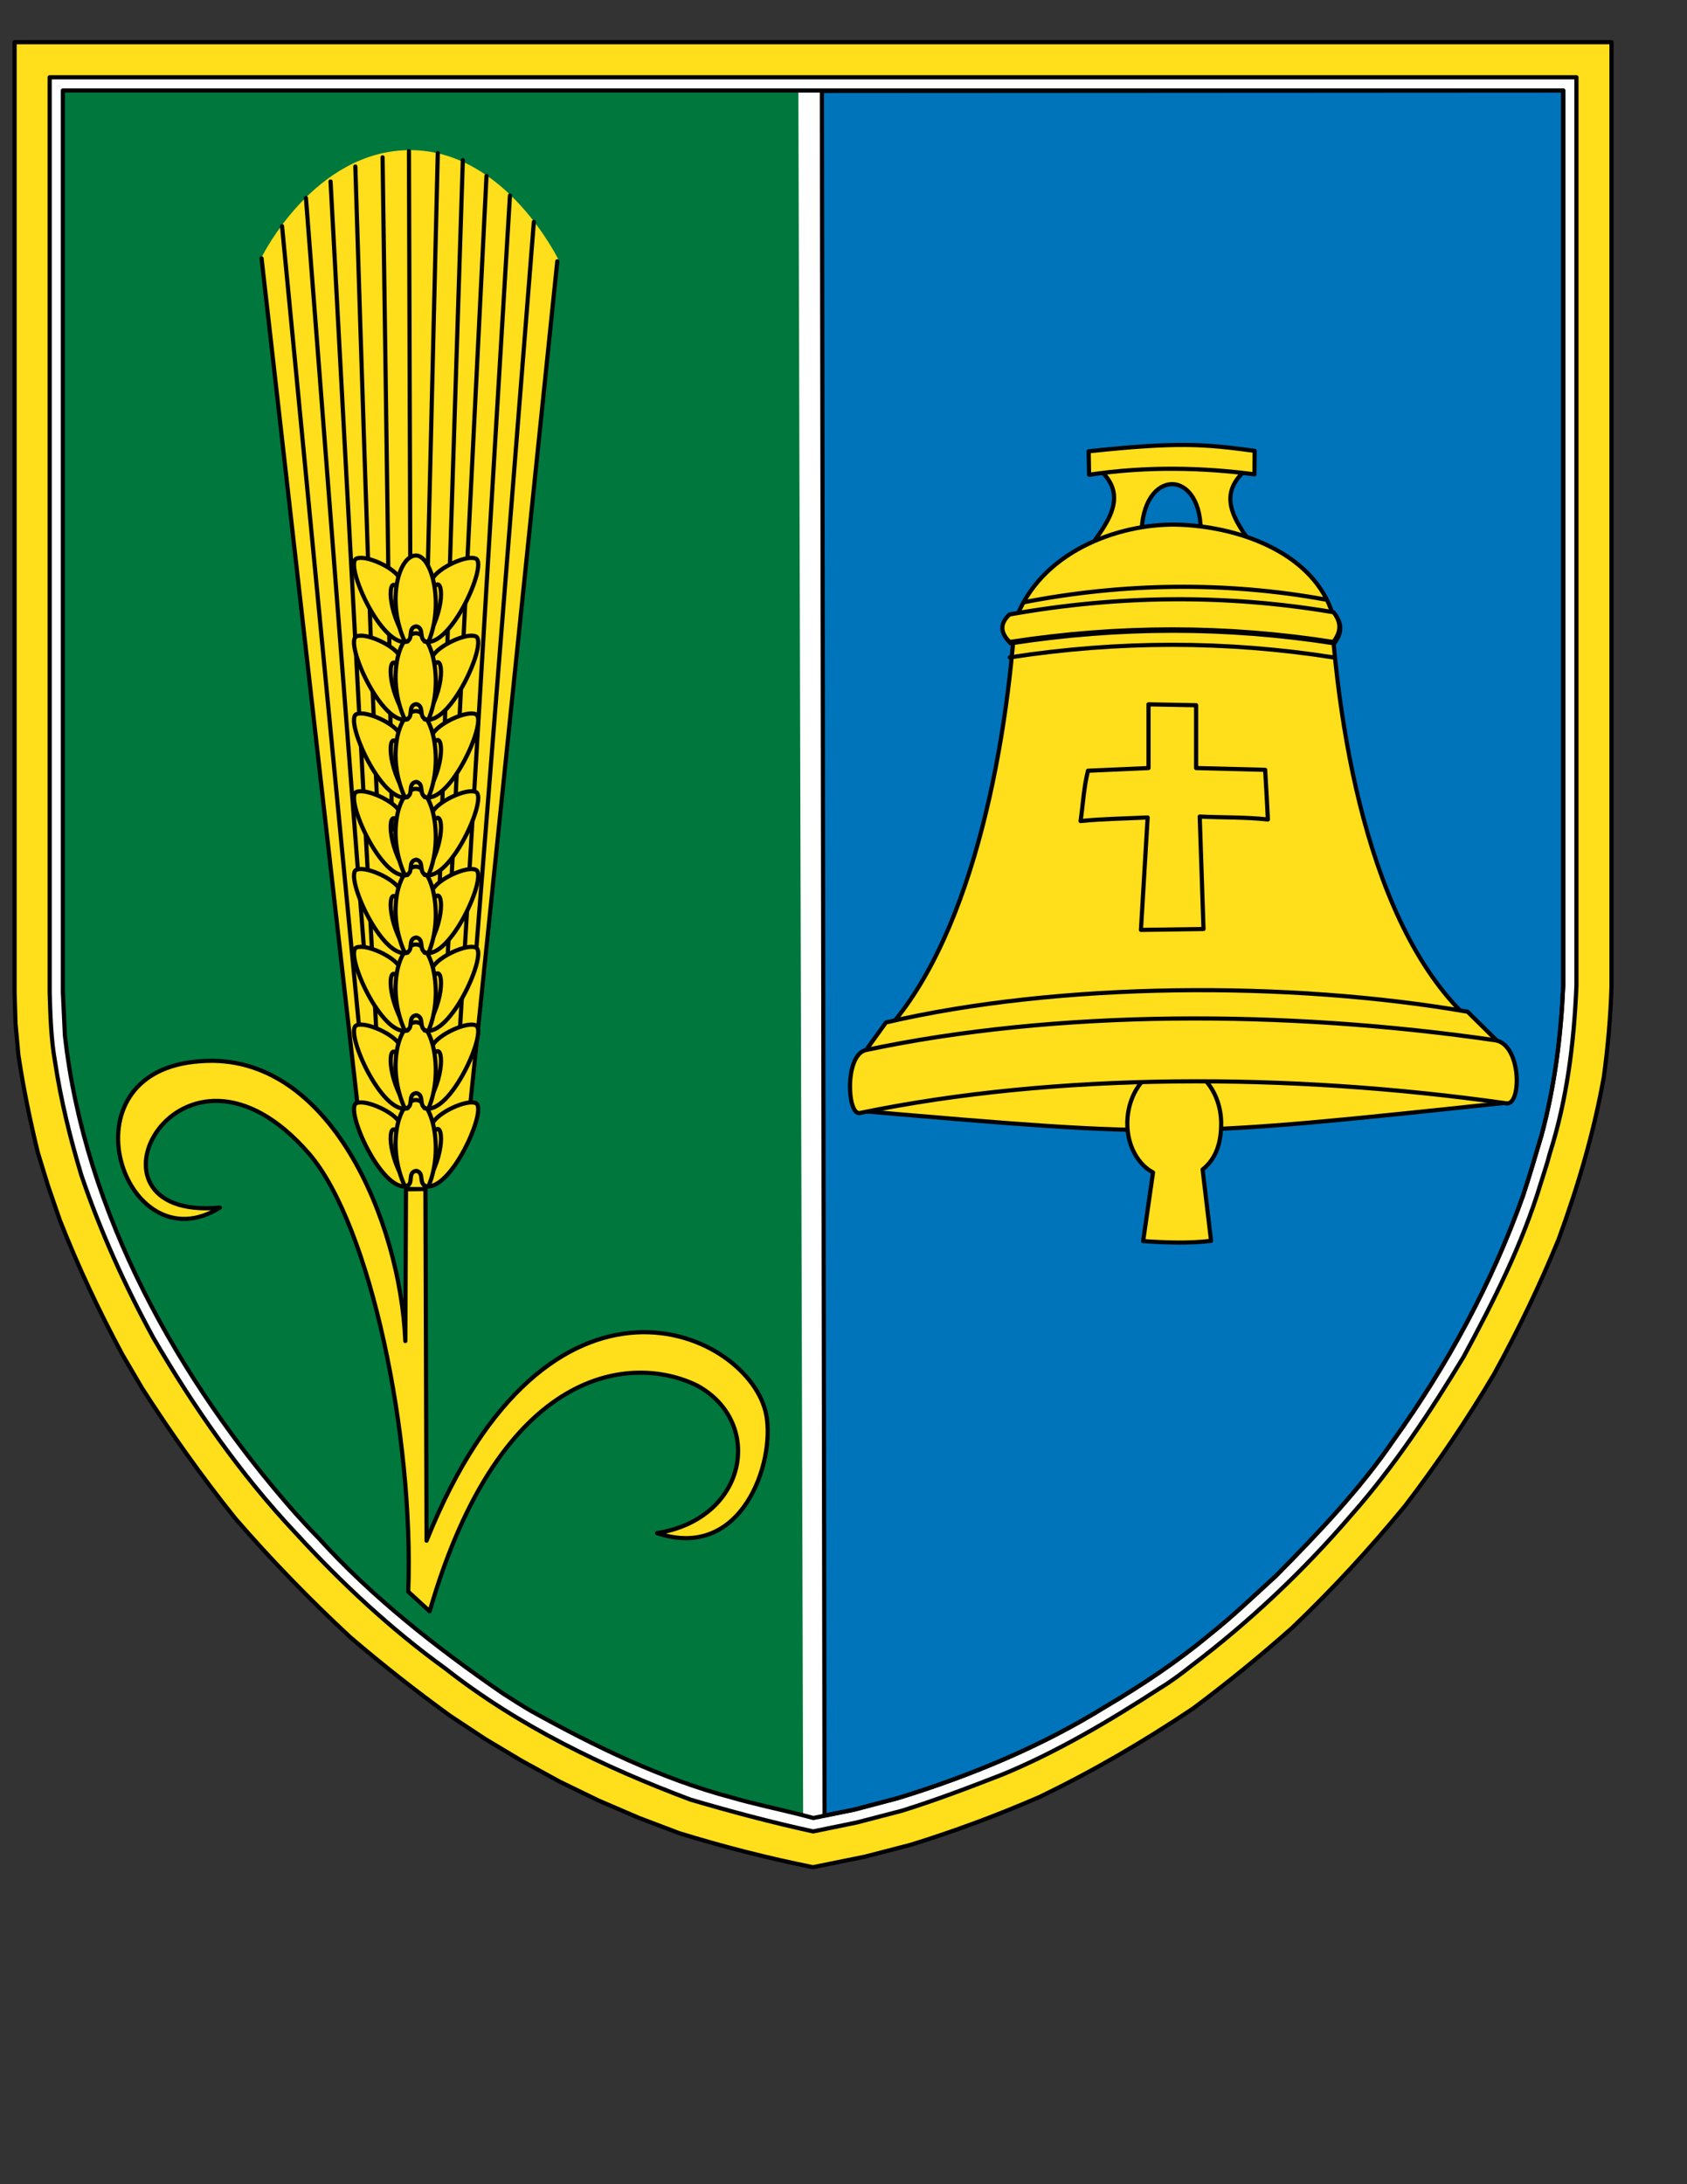 <?xml version="1.0" encoding="UTF-8" standalone="no"?>
<svg
   xmlns:dc="http://purl.org/dc/elements/1.1/"
   xmlns:cc="http://creativecommons.org/ns#"
   xmlns:rdf="http://www.w3.org/1999/02/22-rdf-syntax-ns#"
   xmlns:svg="http://www.w3.org/2000/svg"
   xmlns="http://www.w3.org/2000/svg"
   viewBox="0 0 816 1056"
   height="1056"
   width="816"
   xml:space="preserve"
   id="svg2"
   version="1.1"><rect x="0" y="0" width="816" height="1056" fill="#333333" stroke="none"/><defs
     id="defs6"><clipPath
       id="clipPath18"
       clipPathUnits="userSpaceOnUse"><path
         id="path16"
         d="M 0,644.032 H 595.275 V 841.89 L 0,841.89 Z" /></clipPath><clipPath
       id="clipPath30"
       clipPathUnits="userSpaceOnUse"><path
         id="path28"
         d="M 0,644.032 H 595.275 V 841.89 L 0,841.89 Z" /></clipPath><clipPath
       id="clipPath42"
       clipPathUnits="userSpaceOnUse"><path
         id="path40"
         d="M 0,644.032 H 595.275 V 841.89 L 0,841.89 Z" /></clipPath><clipPath
       id="clipPath54"
       clipPathUnits="userSpaceOnUse"><path
         id="path52"
         d="M 0,644.032 H 595.275 V 841.89 L 0,841.89 Z" /></clipPath><clipPath
       id="clipPath66"
       clipPathUnits="userSpaceOnUse"><path
         id="path64"
         d="M 0,644.032 H 595.275 V 841.89 L 0,841.89 Z" /></clipPath><clipPath
       id="clipPath78"
       clipPathUnits="userSpaceOnUse"><path
         id="path76"
         d="M 0,644.032 H 595.275 V 841.89 L 0,841.89 Z" /></clipPath><clipPath
       id="clipPath90"
       clipPathUnits="userSpaceOnUse"><path
         id="path88"
         d="M 0,644.032 H 595.275 V 841.89 L 0,841.89 Z" /></clipPath><clipPath
       id="clipPath102"
       clipPathUnits="userSpaceOnUse"><path
         id="path100"
         d="M 0,644.032 H 595.275 V 841.89 L 0,841.89 Z" /></clipPath><clipPath
       id="clipPath114"
       clipPathUnits="userSpaceOnUse"><path
         id="path112"
         d="M 0,644.032 H 595.275 V 841.89 L 0,841.89 Z" /></clipPath><clipPath
       id="clipPath126"
       clipPathUnits="userSpaceOnUse"><path
         id="path124"
         d="M 0,644.032 H 595.275 V 841.89 L 0,841.89 Z" /></clipPath><clipPath
       id="clipPath138"
       clipPathUnits="userSpaceOnUse"><path
         id="path136"
         d="M 0,644.032 H 595.275 V 841.89 L 0,841.89 Z" /></clipPath><clipPath
       id="clipPath150"
       clipPathUnits="userSpaceOnUse"><path
         id="path148"
         d="M 0,644.032 H 595.275 V 841.89 L 0,841.89 Z" /></clipPath><clipPath
       id="clipPath162"
       clipPathUnits="userSpaceOnUse"><path
         id="path160"
         d="M 0,644.032 H 595.275 V 841.89 L 0,841.89 Z" /></clipPath><clipPath
       id="clipPath174"
       clipPathUnits="userSpaceOnUse"><path
         id="path172"
         d="M 0,644.032 H 595.275 V 841.89 L 0,841.89 Z" /></clipPath><clipPath
       id="clipPath186"
       clipPathUnits="userSpaceOnUse"><path
         id="path184"
         d="M 0,644.032 H 595.275 V 841.89 L 0,841.89 Z" /></clipPath><clipPath
       id="clipPath198"
       clipPathUnits="userSpaceOnUse"><path
         id="path196"
         d="M 0,644.032 H 595.275 V 841.89 L 0,841.89 Z" /></clipPath><clipPath
       id="clipPath210"
       clipPathUnits="userSpaceOnUse"><path
         id="path208"
         d="M 0,644.032 H 595.275 V 841.89 L 0,841.89 Z" /></clipPath><clipPath
       id="clipPath222"
       clipPathUnits="userSpaceOnUse"><path
         id="path220"
         d="M 0,644.032 H 595.275 V 841.89 L 0,841.89 Z" /></clipPath><clipPath
       id="clipPath234"
       clipPathUnits="userSpaceOnUse"><path
         id="path232"
         d="M 0,644.032 H 595.275 V 841.89 L 0,841.89 Z" /></clipPath><clipPath
       id="clipPath246"
       clipPathUnits="userSpaceOnUse"><path
         id="path244"
         d="M 0,644.032 H 595.275 V 841.89 L 0,841.89 Z" /></clipPath><clipPath
       id="clipPath258"
       clipPathUnits="userSpaceOnUse"><path
         id="path256"
         d="M 0,644.032 H 595.275 V 841.89 L 0,841.89 Z" /></clipPath><clipPath
       id="clipPath270"
       clipPathUnits="userSpaceOnUse"><path
         id="path268"
         d="M 0,644.032 H 595.275 V 841.89 L 0,841.89 Z" /></clipPath><clipPath
       id="clipPath282"
       clipPathUnits="userSpaceOnUse"><path
         id="path280"
         d="M 0,644.032 H 595.275 V 841.89 L 0,841.89 Z" /></clipPath><clipPath
       id="clipPath294"
       clipPathUnits="userSpaceOnUse"><path
         id="path292"
         d="M 0,644.032 H 595.275 V 841.89 L 0,841.89 Z" /></clipPath><clipPath
       id="clipPath306"
       clipPathUnits="userSpaceOnUse"><path
         id="path304"
         d="M 0,644.032 H 595.275 V 841.89 L 0,841.89 Z" /></clipPath><clipPath
       id="clipPath318"
       clipPathUnits="userSpaceOnUse"><path
         id="path316"
         d="M 0,644.032 H 595.275 V 841.89 L 0,841.89 Z" /></clipPath><clipPath
       id="clipPath330"
       clipPathUnits="userSpaceOnUse"><path
         id="path328"
         d="M 0,644.032 H 595.275 V 841.89 L 0,841.89 Z" /></clipPath><clipPath
       id="clipPath342"
       clipPathUnits="userSpaceOnUse"><path
         id="path340"
         d="M 0,644.032 H 595.275 V 841.89 L 0,841.89 Z" /></clipPath><clipPath
       id="clipPath354"
       clipPathUnits="userSpaceOnUse"><path
         id="path352"
         d="M 0,644.032 H 595.275 V 841.89 L 0,841.89 Z" /></clipPath><clipPath
       id="clipPath366"
       clipPathUnits="userSpaceOnUse"><path
         id="path364"
         d="M 0,644.032 H 595.275 V 841.89 L 0,841.89 Z" /></clipPath><clipPath
       id="clipPath378"
       clipPathUnits="userSpaceOnUse"><path
         id="path376"
         d="M 0,644.032 H 595.275 V 841.89 L 0,841.89 Z" /></clipPath><clipPath
       id="clipPath390"
       clipPathUnits="userSpaceOnUse"><path
         id="path388"
         d="M 0,644.032 H 595.275 V 841.89 L 0,841.89 Z" /></clipPath><clipPath
       id="clipPath402"
       clipPathUnits="userSpaceOnUse"><path
         id="path400"
         d="M 0,644.032 H 595.275 V 841.89 L 0,841.89 Z" /></clipPath><clipPath
       id="clipPath414"
       clipPathUnits="userSpaceOnUse"><path
         id="path412"
         d="M 0,644.032 H 595.275 V 841.89 L 0,841.89 Z" /></clipPath><clipPath
       id="clipPath426"
       clipPathUnits="userSpaceOnUse"><path
         id="path424"
         d="M 0,644.032 H 595.275 V 841.89 L 0,841.89 Z" /></clipPath><clipPath
       id="clipPath438"
       clipPathUnits="userSpaceOnUse"><path
         id="path436"
         d="M 0,644.032 H 595.275 V 841.89 L 0,841.89 Z" /></clipPath><clipPath
       id="clipPath450"
       clipPathUnits="userSpaceOnUse"><path
         id="path448"
         d="M 0,644.032 H 595.275 V 841.89 L 0,841.89 Z" /></clipPath><clipPath
       id="clipPath462"
       clipPathUnits="userSpaceOnUse"><path
         id="path460"
         d="M 0,644.032 H 595.275 V 841.89 L 0,841.89 Z" /></clipPath><clipPath
       id="clipPath474"
       clipPathUnits="userSpaceOnUse"><path
         id="path472"
         d="M 0,644.032 H 595.275 V 841.89 L 0,841.89 Z" /></clipPath><clipPath
       id="clipPath486"
       clipPathUnits="userSpaceOnUse"><path
         id="path484"
         d="M 0,644.032 H 595.275 V 841.89 L 0,841.89 Z" /></clipPath><clipPath
       id="clipPath498"
       clipPathUnits="userSpaceOnUse"><path
         id="path496"
         d="M 0,644.032 H 595.275 V 841.89 L 0,841.89 Z" /></clipPath><clipPath
       id="clipPath510"
       clipPathUnits="userSpaceOnUse"><path
         id="path508"
         d="M 0,644.032 H 595.275 V 841.89 L 0,841.89 Z" /></clipPath><clipPath
       id="clipPath522"
       clipPathUnits="userSpaceOnUse"><path
         id="path520"
         d="M 0,644.032 H 595.275 V 841.89 L 0,841.89 Z" /></clipPath><clipPath
       id="clipPath534"
       clipPathUnits="userSpaceOnUse"><path
         id="path532"
         d="M 0,644.032 H 595.275 V 841.89 L 0,841.89 Z" /></clipPath><clipPath
       id="clipPath546"
       clipPathUnits="userSpaceOnUse"><path
         id="path544"
         d="M 0,644.032 H 595.275 V 841.89 L 0,841.89 Z" /></clipPath><clipPath
       id="clipPath558"
       clipPathUnits="userSpaceOnUse"><path
         id="path556"
         d="M 0,644.032 H 595.275 V 841.89 L 0,841.89 Z" /></clipPath><clipPath
       id="clipPath570"
       clipPathUnits="userSpaceOnUse"><path
         id="path568"
         d="M 0,644.032 H 595.275 V 841.89 L 0,841.89 Z" /></clipPath><clipPath
       id="clipPath582"
       clipPathUnits="userSpaceOnUse"><path
         id="path580"
         d="M 0,644.032 H 595.275 V 841.89 L 0,841.89 Z" /></clipPath><clipPath
       id="clipPath594"
       clipPathUnits="userSpaceOnUse"><path
         id="path592"
         d="M 0,644.032 H 595.275 V 841.89 L 0,841.89 Z" /></clipPath><clipPath
       id="clipPath606"
       clipPathUnits="userSpaceOnUse"><path
         id="path604"
         d="M 0,644.032 H 595.275 V 841.89 L 0,841.89 Z" /></clipPath><clipPath
       id="clipPath618"
       clipPathUnits="userSpaceOnUse"><path
         id="path616"
         d="M 0,644.032 H 595.275 V 841.89 L 0,841.89 Z" /></clipPath><clipPath
       id="clipPath630"
       clipPathUnits="userSpaceOnUse"><path
         id="path628"
         d="M 0,644.032 H 595.275 V 841.89 L 0,841.89 Z" /></clipPath><clipPath
       id="clipPath642"
       clipPathUnits="userSpaceOnUse"><path
         id="path640"
         d="M 0,644.032 H 595.275 V 841.89 L 0,841.89 Z" /></clipPath><clipPath
       id="clipPath654"
       clipPathUnits="userSpaceOnUse"><path
         id="path652"
         d="M 0,644.032 H 595.275 V 841.89 L 0,841.89 Z" /></clipPath><clipPath
       id="clipPath666"
       clipPathUnits="userSpaceOnUse"><path
         id="path664"
         d="M 0,644.032 H 595.275 V 841.89 L 0,841.89 Z" /></clipPath><clipPath
       id="clipPath678"
       clipPathUnits="userSpaceOnUse"><path
         id="path676"
         d="M 0,644.032 H 595.275 V 841.89 L 0,841.89 Z" /></clipPath><clipPath
       id="clipPath690"
       clipPathUnits="userSpaceOnUse"><path
         id="path688"
         d="M 0,644.032 H 595.275 V 841.89 L 0,841.89 Z" /></clipPath><clipPath
       id="clipPath702"
       clipPathUnits="userSpaceOnUse"><path
         id="path700"
         d="M 0,644.032 H 595.275 V 841.89 L 0,841.89 Z" /></clipPath><clipPath
       id="clipPath714"
       clipPathUnits="userSpaceOnUse"><path
         id="path712"
         d="M 0,644.032 H 595.275 V 841.89 L 0,841.89 Z" /></clipPath><clipPath
       id="clipPath726"
       clipPathUnits="userSpaceOnUse"><path
         id="path724"
         d="M 0,644.032 H 595.275 V 841.89 L 0,841.89 Z" /></clipPath><clipPath
       id="clipPath738"
       clipPathUnits="userSpaceOnUse"><path
         id="path736"
         d="M 0,644.032 H 595.275 V 841.89 L 0,841.89 Z" /></clipPath><clipPath
       id="clipPath750"
       clipPathUnits="userSpaceOnUse"><path
         id="path748"
         d="M 0,644.032 H 595.275 V 841.89 L 0,841.89 Z" /></clipPath><clipPath
       id="clipPath762"
       clipPathUnits="userSpaceOnUse"><path
         id="path760"
         d="M 0,644.032 H 595.275 V 841.89 L 0,841.89 Z" /></clipPath><clipPath
       id="clipPath774"
       clipPathUnits="userSpaceOnUse"><path
         id="path772"
         d="M 0,644.032 H 595.275 V 841.89 L 0,841.89 Z" /></clipPath><clipPath
       id="clipPath786"
       clipPathUnits="userSpaceOnUse"><path
         id="path784"
         d="M 0,644.032 H 595.275 V 841.89 L 0,841.89 Z" /></clipPath><clipPath
       id="clipPath798"
       clipPathUnits="userSpaceOnUse"><path
         id="path796"
         d="M 0,644.032 H 595.275 V 841.89 L 0,841.89 Z" /></clipPath><clipPath
       id="clipPath810"
       clipPathUnits="userSpaceOnUse"><path
         id="path808"
         d="M 0,644.032 H 595.275 V 841.89 L 0,841.89 Z" /></clipPath><clipPath
       id="clipPath822"
       clipPathUnits="userSpaceOnUse"><path
         id="path820"
         d="M 0,644.032 H 595.275 V 841.89 L 0,841.89 Z" /></clipPath><clipPath
       id="clipPath834"
       clipPathUnits="userSpaceOnUse"><path
         id="path832"
         d="M 0,644.032 H 595.275 V 841.89 L 0,841.89 Z" /></clipPath><clipPath
       id="clipPath846"
       clipPathUnits="userSpaceOnUse"><path
         id="path844"
         d="M 0,644.032 H 595.275 V 841.89 L 0,841.89 Z" /></clipPath><clipPath
       id="clipPath858"
       clipPathUnits="userSpaceOnUse"><path
         id="path856"
         d="M 0,644.032 H 595.275 V 841.89 L 0,841.89 Z" /></clipPath><clipPath
       id="clipPath870"
       clipPathUnits="userSpaceOnUse"><path
         id="path868"
         d="M 0,644.032 H 595.275 V 841.89 L 0,841.89 Z" /></clipPath><clipPath
       id="clipPath882"
       clipPathUnits="userSpaceOnUse"><path
         id="path880"
         d="M 0,644.032 H 595.275 V 841.89 L 0,841.89 Z" /></clipPath><clipPath
       id="clipPath894"
       clipPathUnits="userSpaceOnUse"><path
         id="path892"
         d="M 0,644.032 H 595.275 V 841.89 L 0,841.89 Z" /></clipPath><clipPath
       id="clipPath906"
       clipPathUnits="userSpaceOnUse"><path
         id="path904"
         d="M 0,644.032 H 595.275 V 841.89 L 0,841.89 Z" /></clipPath><clipPath
       id="clipPath918"
       clipPathUnits="userSpaceOnUse"><path
         id="path916"
         d="M 0,644.032 H 595.275 V 841.89 L 0,841.89 Z" /></clipPath></defs><g
     transform="matrix(1.333,0,0,-1.333,0,1056)"
     id="g10"><g
       transform="matrix(6.994,0,0,6.994,-3279.367,-4631.401)"
       id="g12"><g
         clip-path="url(#clipPath18)"
         id="g14"><g
           transform="translate(549.841,715.463)"
           id="g20"><path
             id="path22"
             style="fill:#ffffff;fill-opacity:1;fill-rule:nonzero;stroke:none"
             d="M 0,0 C 0.918,2.882 1.283,5.823 1.412,8.858 V 56.66 H -78.962 V 8.505 c 0.035,-1.176 0.07,-2.471 0.283,-3.647 0.305,-2.023 0.799,-4.034 1.388,-5.975 0.988,-2.918 2.293,-5.812 3.775,-8.529 2.105,-3.622 4.611,-7.221 7.493,-10.279 2.399,-2.624 5.023,-5.071 7.904,-7.153 3.847,-3.022 8.352,-5.187 12.903,-6.892 2.13,-0.625 4.283,-1.199 6.447,-1.67 l 2.295,0.471 2.35,0.61 c 1.79,0.553 3.577,1.236 5.329,1.918 2.882,1.189 5.669,2.845 8.269,4.529 0.566,0.34 1.118,0.752 1.624,1.153 3.105,2.351 5.951,5.034 8.481,7.986 2.223,2.518 4.152,5.422 5.892,8.304 1.576,2.918 3.094,5.929 4.059,9.117 C -0.318,-1.047 -0.13,-0.518 0,0" /></g></g></g><g
       transform="matrix(6.994,0,0,6.994,-3279.367,-4631.401)"
       id="g24"><g
         clip-path="url(#clipPath30)"
         id="g26"><g
           transform="translate(510.551,681.363)"
           id="g32"><path
             id="path34"
             style="fill:#00773c;fill-opacity:1;fill-rule:nonzero;stroke:none"
             d="m 0,0 -0.246,89.374 -38.161,0.035 V 42.657 c 0.035,-0.731 0.07,-1.507 0.104,-2.238 1.021,-9.216 5.901,-17.909 11.941,-24.772 0.358,-0.395 0.799,-0.881 1.194,-1.277 2.794,-3.093 6.144,-5.714 9.576,-8.078 0.474,-0.301 1.007,-0.649 1.494,-0.927 3.281,-1.82 6.782,-3.526 10.422,-4.487 z" /></g></g></g><g
       transform="matrix(6.994,0,0,6.994,-3279.367,-4631.401)"
       id="g36"><g
         clip-path="url(#clipPath42)"
         id="g38"><g
           transform="translate(489.929,713.945)"
           id="g44"><path
             id="path46"
             style="fill:#ffde1b;fill-opacity:1;fill-rule:nonzero;stroke:none"
             d="m 0,0 c 0,0 -0.719,-0.127 -1.518,1.246 -0.799,1.375 -1.294,2.941 -1.023,3.052 l -4.903,43.935 c 0,0 2.718,5.501 7.68,5.501 4.964,0 7.714,-5.722 7.714,-5.722 L 3.462,4.321 c 0,0 0.518,0.029 0.385,-0.486 C 3.713,3.321 2.824,1.129 2.122,0.5 1.421,-0.127 1.341,-0.068 1.207,-0.087 1.073,-0.107 0,0 0,0" /></g></g></g><g
       transform="matrix(6.994,0,0,6.994,-3279.367,-4631.401)"
       id="g48"><g
         clip-path="url(#clipPath54)"
         id="g50"><g
           transform="translate(511.662,681.313)"
           id="g56"><path
             id="path58"
             style="fill:#0074bb;fill-opacity:1;fill-rule:nonzero;stroke:#000003;stroke-width:0.216;stroke-linecap:round;stroke-linejoin:round;stroke-miterlimit:4;stroke-dasharray:none;stroke-opacity:1"
             d="m 0,0 -0.138,89.436 38.462,0.022 V 43.042 C 38.209,40.423 37.884,37.826 37.201,35.287 36.887,34.233 36.575,33.155 36.227,32.112 34.614,27.591 32.308,23.336 29.502,19.44 27.775,16.914 25.574,14.607 23.428,12.438 22.292,11.407 21.18,10.329 19.975,9.378 18.292,7.976 16.461,6.759 14.572,5.646 11.244,3.583 7.547,2.052 3.803,0.904 L 1.518,0.302 Z" /></g></g></g><g
       transform="matrix(6.994,0,0,6.994,-3279.367,-4631.401)"
       id="g60"><g
         clip-path="url(#clipPath66)"
         id="g62"><g
           transform="translate(480.29,712.84)"
           id="g68"><path
             id="path70"
             style="fill:#ffde1b;fill-opacity:1;fill-rule:nonzero;stroke:none"
             d="m 0,0 c -7.976,-0.73 -2.098,10.584 4.649,2.771 3.165,-3.71 5.424,-14.642 5.124,-22.687 l 1.112,-1.019 c 3.698,12.809 10.538,13.354 13.876,11.707 3.479,-1.889 2.62,-6.908 -2.074,-7.651 4.404,-1.483 6.143,3.688 5.657,6.155 -0.835,4.28 -11.292,9.24 -17.62,-6.549 L 10.666,0.962 9.657,0.951 9.622,-6.921 C 9.367,-0.753 5.716,8.092 -0.974,7.593 -8.415,7.129 -4.962,-3.107 0,0" /></g></g></g><g
       transform="matrix(6.994,0,0,6.994,-3279.367,-4631.401)"
       id="g72"><g
         clip-path="url(#clipPath78)"
         id="g74"><g
           transform="translate(480.29,712.84)"
           id="g80"><path
             id="path82"
             style="fill:none;stroke:#000003;stroke-width:0.216;stroke-linecap:round;stroke-linejoin:round;stroke-miterlimit:4;stroke-dasharray:none;stroke-opacity:1"
             d="m 0,0 c -7.976,-0.73 -2.098,10.584 4.649,2.771 3.165,-3.71 5.424,-14.642 5.124,-22.687 l 1.112,-1.019 c 3.698,12.809 10.538,13.354 13.876,11.707 3.479,-1.889 2.62,-6.908 -2.074,-7.651 4.404,-1.483 6.143,3.688 5.657,6.155 -0.835,4.28 -11.292,9.24 -17.62,-6.549 L 10.666,0.962 9.657,0.951 9.622,-6.921 C 9.367,-0.753 5.716,8.092 -0.974,7.593 -8.415,7.129 -4.962,-3.107 0,0 Z" /></g></g></g><g
       transform="matrix(6.994,0,0,6.994,-3279.367,-4631.401)"
       id="g84"><g
         clip-path="url(#clipPath90)"
         id="g86"><g
           transform="translate(533.444,751.03)"
           id="g92"><path
             id="path94"
             style="fill:#ffde1b;fill-opacity:1;fill-rule:nonzero;stroke:none"
             d="m 0,0 c -1.542,-1.413 -0.301,-2.828 0.707,-4.231 -0.996,0.278 -1.981,0.58 -2.979,0.835 0.186,3.628 -3.094,3.617 -3.061,0.046 -0.972,-0.255 -1.913,-0.557 -2.863,-0.835 1.009,1.403 2.249,2.817 0.719,4.232 C -4.996,0.394 -2.481,0.371 0,0" /></g></g></g><g
       transform="matrix(6.994,0,0,6.994,-3279.367,-4631.401)"
       id="g96"><g
         clip-path="url(#clipPath102)"
         id="g98"><g
           transform="translate(533.444,751.03)"
           id="g104"><path
             id="path106"
             style="fill:none;stroke:#000003;stroke-width:0.216;stroke-linecap:round;stroke-linejoin:round;stroke-miterlimit:4;stroke-dasharray:none;stroke-opacity:1"
             d="m 0,0 c -1.542,-1.413 -0.301,-2.828 0.707,-4.231 -0.996,0.278 -1.981,0.58 -2.979,0.835 0.186,3.628 -3.094,3.617 -3.061,0.046 -0.972,-0.255 -1.913,-0.557 -2.863,-0.835 1.009,1.403 2.249,2.817 0.719,4.232 C -4.996,0.394 -2.481,0.371 0,0 Z" /></g></g></g><g
       transform="matrix(6.994,0,0,6.994,-3279.367,-4631.401)"
       id="g108"><g
         clip-path="url(#clipPath114)"
         id="g110"><g
           transform="translate(529.903,748.259)"
           id="g116"><path
             id="path118"
             style="fill:#ffde1b;fill-opacity:1;fill-rule:nonzero;stroke:none"
             d="m 0,0 c -2.978,0.046 -7.082,-1.38 -8.369,-5.031 -0.545,-7.524 -2.575,-17.644 -7.547,-22.083 l -0.58,-3.281 c 16.45,-1.415 16.45,-1.403 33.746,0.428 -0.29,1.124 -0.581,2.249 -0.846,3.351 C 10.491,-22.56 8.521,-11.963 8.033,-4.382 6.909,-1.38 3.154,-0.071 0,0" /></g></g></g><g
       transform="matrix(6.994,0,0,6.994,-3279.367,-4631.401)"
       id="g120"><g
         clip-path="url(#clipPath126)"
         id="g122"><g
           transform="translate(529.903,748.259)"
           id="g128"><path
             id="path130"
             style="fill:none;stroke:#000003;stroke-width:0.216;stroke-linecap:round;stroke-linejoin:round;stroke-miterlimit:4;stroke-dasharray:none;stroke-opacity:1"
             d="m 0,0 c -2.978,0.046 -7.082,-1.38 -8.369,-5.031 -0.545,-7.524 -2.575,-17.644 -7.547,-22.083 l -0.58,-3.281 c 16.45,-1.415 16.45,-1.403 33.746,0.428 -0.29,1.124 -0.581,2.249 -0.846,3.351 C 10.491,-22.56 8.521,-11.963 8.033,-4.382 6.909,-1.38 3.154,-0.071 0,0 Z" /></g></g></g><g
       transform="matrix(6.994,0,0,6.994,-3279.367,-4631.401)"
       id="g132"><g
         clip-path="url(#clipPath138)"
         id="g134"><g
           transform="translate(531.716,711.116)"
           id="g140"><path
             id="path142"
             style="fill:#ffde1b;fill-opacity:1;fill-rule:nonzero;stroke:none"
             d="m 0,0 -0.439,3.7 c 0.742,0.591 0.963,1.459 0.963,2.387 0,1.646 -1.104,3.002 -2.436,3.002 -1.332,0 -2.434,-1.356 -2.434,-3.002 0,-1.183 0.579,-2.144 1.334,-2.539 l -0.512,-3.56 C -2.341,-0.093 -1.17,-0.138 0,0" /></g></g></g><g
       transform="matrix(6.994,0,0,6.994,-3279.367,-4631.401)"
       id="g144"><g
         clip-path="url(#clipPath150)"
         id="g146"><g
           transform="translate(531.716,711.116)"
           id="g152"><path
             id="path154"
             style="fill:none;stroke:#000003;stroke-width:0.216;stroke-linecap:round;stroke-linejoin:round;stroke-miterlimit:4;stroke-dasharray:none;stroke-opacity:1"
             d="m 0,0 -0.439,3.7 c 0.742,0.591 0.963,1.459 0.963,2.387 0,1.646 -1.104,3.002 -2.436,3.002 -1.332,0 -2.434,-1.356 -2.434,-3.002 0,-1.183 0.579,-2.144 1.334,-2.539 l -0.512,-3.56 C -2.341,-0.093 -1.17,-0.138 0,0 Z" /></g></g></g><g
       transform="matrix(6.994,0,0,6.994,-3279.367,-4631.401)"
       id="g156"><g
         clip-path="url(#clipPath162)"
         id="g158"><g
           transform="translate(521.32,742.103)"
           id="g164"><path
             id="path166"
             style="fill:#ffde1b;fill-opacity:1;fill-rule:nonzero;stroke:none"
             d="m 0,0 c 5.621,0.869 11.244,0.869 16.785,0 0.394,0.51 0.44,0.997 0.012,1.53 C 11.244,2.481 5.621,2.434 -0.013,1.426 -0.535,0.939 -0.488,0.463 0,0" /></g></g></g><g
       transform="matrix(6.994,0,0,6.994,-3279.367,-4631.401)"
       id="g168"><g
         clip-path="url(#clipPath174)"
         id="g170"><g
           transform="translate(521.32,742.103)"
           id="g176"><path
             id="path178"
             style="fill:none;stroke:#000003;stroke-width:0.216;stroke-linecap:round;stroke-linejoin:round;stroke-miterlimit:4;stroke-dasharray:none;stroke-opacity:1"
             d="m 0,0 c 5.621,0.869 11.244,0.869 16.785,0 0.394,0.51 0.44,0.997 0.012,1.53 C 11.244,2.481 5.621,2.434 -0.013,1.426 -0.535,0.939 -0.488,0.463 0,0 Z" /></g></g></g><g
       transform="matrix(6.994,0,0,6.994,-3279.367,-4631.401)"
       id="g180"><g
         clip-path="url(#clipPath186)"
         id="g182"><g
           transform="translate(528.078,727.242)"
           id="g188"><path
             id="path190"
             style="fill:#ffde1b;fill-opacity:1;fill-rule:nonzero;stroke:#000003;stroke-width:0.216;stroke-linecap:round;stroke-linejoin:round;stroke-miterlimit:4;stroke-dasharray:none;stroke-opacity:1"
             d="m 0,0 0.347,5.831 c -1.16,-0.058 -2.318,-0.069 -3.478,-0.186 0.128,0.881 0.163,1.738 0.383,2.609 l 3.141,0.139 v 3.304 L 2.862,11.65 V 8.393 L 6.444,8.301 C 6.492,7.442 6.548,6.572 6.584,5.726 5.412,5.854 4.219,5.82 3.049,5.878 L 3.246,0.046 Z" /></g></g></g><g
       transform="matrix(6.994,0,0,6.994,-3279.367,-4631.401)"
       id="g192"><g
         clip-path="url(#clipPath198)"
         id="g194"><g
           transform="translate(525.365,752.061)"
           id="g200"><path
             id="path202"
             style="fill:#ffde1b;fill-opacity:1;fill-rule:nonzero;stroke:none"
             d="m 0,0 0.023,-1.217 c 3.014,0.451 5.924,0.371 8.578,0.023 L 8.613,0.023 C 5.947,0.383 4.601,0.487 0,0" /></g></g></g><g
       transform="matrix(6.994,0,0,6.994,-3279.367,-4631.401)"
       id="g204"><g
         clip-path="url(#clipPath210)"
         id="g206"><g
           transform="translate(525.365,752.061)"
           id="g212"><path
             id="path214"
             style="fill:none;stroke:#000003;stroke-width:0.216;stroke-linecap:round;stroke-linejoin:round;stroke-miterlimit:4;stroke-dasharray:none;stroke-opacity:1"
             d="m 0,0 0.023,-1.217 c 3.014,0.451 5.924,0.371 8.578,0.023 L 8.613,0.023 C 5.947,0.383 4.601,0.487 0,0 Z" /></g></g></g><g
       transform="matrix(6.994,0,0,6.994,-3279.367,-4631.401)"
       id="g216"><g
         clip-path="url(#clipPath222)"
         id="g218"><g
           transform="translate(546.635,721.411)"
           id="g224"><path
             id="path226"
             style="fill:#ffde1b;fill-opacity:1;fill-rule:nonzero;stroke:none"
             d="m 0,0 -1.611,1.588 c -9.24,1.6 -21.168,1.541 -30.176,-0.557 l -1.076,-1.495 C -23.012,1.634 -11.094,1.634 0,0" /></g></g></g><g
       transform="matrix(6.994,0,0,6.994,-3279.367,-4631.401)"
       id="g228"><g
         clip-path="url(#clipPath234)"
         id="g230"><g
           transform="translate(546.635,721.411)"
           id="g236"><path
             id="path238"
             style="fill:none;stroke:#000003;stroke-width:0.216;stroke-linecap:round;stroke-linejoin:round;stroke-miterlimit:4;stroke-dasharray:none;stroke-opacity:1"
             d="m 0,0 -1.611,1.588 c -9.24,1.6 -21.168,1.541 -30.176,-0.557 l -1.076,-1.495 C -23.012,1.634 -11.094,1.634 0,0 Z" /></g></g></g><g
       transform="matrix(6.994,0,0,6.994,-3279.367,-4631.401)"
       id="g240"><g
         clip-path="url(#clipPath246)"
         id="g242"><g
           transform="translate(513.505,717.748)"
           id="g248"><path
             id="path250"
             style="fill:#ffde1b;fill-opacity:1;fill-rule:nonzero;stroke:none"
             d="M 0,0 C 10.166,2.098 22.245,2.098 33.536,0.499 34.324,0.383 34.324,3.513 32.98,3.767 22.048,5.356 10.156,5.356 0.278,3.257 -0.811,2.968 -0.673,-0.162 0,0" /></g></g></g><g
       transform="matrix(6.994,0,0,6.994,-3279.367,-4631.401)"
       id="g252"><g
         clip-path="url(#clipPath258)"
         id="g254"><g
           transform="translate(513.505,717.748)"
           id="g260"><path
             id="path262"
             style="fill:none;stroke:#000003;stroke-width:0.216;stroke-linecap:round;stroke-linejoin:round;stroke-miterlimit:4;stroke-dasharray:none;stroke-opacity:1"
             d="M 0,0 C 10.166,2.098 22.245,2.098 33.536,0.499 34.324,0.383 34.324,3.513 32.98,3.767 22.048,5.356 10.156,5.356 0.278,3.257 -0.811,2.968 -0.673,-0.162 0,0 Z" /></g></g></g><g
       transform="matrix(6.994,0,0,6.994,-3279.367,-4631.401)"
       id="g264"><g
         clip-path="url(#clipPath270)"
         id="g266"><g
           transform="translate(521.273,742.173)"
           id="g272"><path
             id="path274"
             style="fill:#ffde1b;fill-opacity:1;fill-rule:nonzero;stroke:none"
             d="m 0,0 c 5.622,0.87 11.244,0.87 16.785,0 0.393,0.51 0.441,0.997 0.011,1.542 C 11.244,2.481 5.622,2.434 -0.012,1.426 -0.534,0.951 -0.488,0.463 0,0" /></g></g></g><g
       transform="matrix(6.994,0,0,6.994,-3279.367,-4631.401)"
       id="g276"><g
         clip-path="url(#clipPath282)"
         id="g278"><g
           transform="translate(521.273,742.173)"
           id="g284"><path
             id="path286"
             style="fill:none;stroke:#000003;stroke-width:0.216;stroke-linecap:round;stroke-linejoin:round;stroke-miterlimit:4;stroke-dasharray:none;stroke-opacity:1"
             d="m 0,0 c 5.622,0.87 11.244,0.87 16.785,0 0.393,0.51 0.441,0.997 0.011,1.542 C 11.244,2.481 5.622,2.434 -0.012,1.426 -0.534,0.951 -0.488,0.463 0,0 Z M 16.368,2.202 C 11.233,3.141 5.865,3.064 0.72,2.057" /></g></g></g><g
       transform="matrix(6.994,0,0,6.994,-3279.367,-4631.401)"
       id="g288"><g
         clip-path="url(#clipPath294)"
         id="g290"><g
           transform="translate(521.273,741.373)"
           id="g296"><path
             id="path298"
             style="fill:#ffde1b;fill-opacity:1;fill-rule:nonzero;stroke:none"
             d="M 0,0 C 5.622,0.87 11.244,0.87 16.785,0 Z" /></g></g></g><g
       transform="matrix(6.994,0,0,6.994,-3279.367,-4631.401)"
       id="g300"><g
         clip-path="url(#clipPath306)"
         id="g302"><g
           transform="translate(521.273,741.373)"
           id="g308"><path
             id="path310"
             style="fill:none;stroke:#000003;stroke-width:0.216;stroke-linecap:round;stroke-linejoin:round;stroke-miterlimit:4;stroke-dasharray:none;stroke-opacity:1"
             d="m 0,0 c 5.622,0.87 11.244,0.87 16.785,0 m -55.605,20.693 4.984,-43.923 m -3.921,45.592 4,-41.558 m -2.76,43.019 3.049,-39.414 m -1.773,40.272 2.41,-44.677 m -1.124,45.453 c 0.673,-21.827 1.263,-37.919 1.206,-33.107 m 0.208,33.582 0.487,-34.881 m 0.881,35.206 0.07,-21.84 m 1.426,21.736 -0.568,-23.626 m 1.867,23.255 -1.218,-38.127 m 2.446,37.315 -2.052,-41.222 m 3.269,40.202 -2.724,-45.396 m 3.964,44.029 -3.002,-37.919 m 4.219,35.878 -4.659,-45.117" /></g></g></g><g
       transform="matrix(6.994,0,0,6.994,-3279.367,-4631.401)"
       id="g312"><g
         clip-path="url(#clipPath318)"
         id="g314"><g
           transform="translate(549.28,715.615)"
           id="g320"><path
             id="path322"
             style="fill:#ffde1b;fill-opacity:1;fill-rule:nonzero;stroke:none"
             d="M 0,0 C 0.905,2.84 1.264,5.739 1.392,8.73 V 55.841 H -77.82 V 8.381 c 0.035,-1.158 0.07,-2.434 0.279,-3.593 0.301,-1.994 0.788,-3.976 1.368,-5.889 0.974,-2.875 2.26,-5.727 3.721,-8.405 2.075,-3.57 4.544,-7.117 7.384,-10.131 2.365,-2.586 4.95,-4.998 7.79,-7.049 3.791,-2.978 8.231,-5.112 12.716,-6.793 2.099,-0.615 4.222,-1.182 6.354,-1.646 l 2.261,0.464 2.317,0.602 c 1.764,0.546 3.525,1.218 5.252,1.891 2.84,1.171 5.587,2.803 8.149,4.463 0.557,0.335 1.102,0.741 1.6,1.136 3.061,2.317 5.866,4.961 8.359,7.871 2.19,2.481 4.092,5.343 5.807,8.184 1.553,2.875 3.049,5.843 4,8.985 C -0.313,-1.032 -0.128,-0.51 0,0 M 3.211,57.661 V 8.695 C 3.164,7.129 3.026,5.576 2.817,4.023 2.295,1.101 1.484,-1.635 0.464,-4.429 c -0.985,-2.399 -2.088,-4.694 -3.35,-6.989 -1.404,-2.365 -2.933,-4.627 -4.615,-6.828 -1.842,-2.238 -3.756,-4.314 -5.854,-6.318 -1.657,-1.472 -3.385,-2.875 -5.158,-4.197 -2.585,-1.727 -5.147,-3.223 -7.952,-4.578 -2.191,-0.951 -4.406,-1.774 -6.688,-2.481 l -2.377,-0.615 -2.689,-0.545 c -2.365,0.476 -4.626,1.055 -6.934,1.763 l -2.109,0.8 -2.075,0.892 -2.006,0.973 -1.97,1.079 -1.901,1.135 -1.844,1.218 c -1.785,1.298 -3.489,2.631 -5.17,4.07 -2.098,1.946 -4.092,3.998 -5.97,6.166 -1.739,2.168 -3.328,4.417 -4.822,6.735 l -1.02,1.739 c -1.229,2.285 -2.319,4.603 -3.258,7.002 l -0.603,1.751 -0.533,1.738 c -0.406,1.669 -0.754,3.35 -1.008,5.055 l -0.151,1.656 -0.047,1.578 v 49.291 z" /></g></g></g><g
       transform="matrix(6.994,0,0,6.994,-3279.367,-4631.401)"
       id="g324"><g
         clip-path="url(#clipPath330)"
         id="g326"><g
           transform="translate(549.28,715.615)"
           id="g332"><path
             id="path334"
             style="fill:none;stroke:#000003;stroke-width:0.216;stroke-linecap:round;stroke-linejoin:round;stroke-miterlimit:4;stroke-dasharray:none;stroke-opacity:1"
             d="M 0,0 C 0.905,2.84 1.264,5.739 1.392,8.73 V 55.841 H -77.82 V 8.381 c 0.035,-1.158 0.07,-2.434 0.279,-3.593 0.301,-1.994 0.788,-3.976 1.368,-5.889 0.974,-2.875 2.26,-5.727 3.721,-8.405 2.075,-3.57 4.544,-7.117 7.384,-10.131 2.365,-2.586 4.95,-4.998 7.79,-7.049 3.791,-2.978 8.231,-5.112 12.716,-6.793 2.099,-0.615 4.222,-1.182 6.354,-1.646 l 2.261,0.464 2.317,0.602 c 1.764,0.546 3.525,1.218 5.252,1.891 2.84,1.171 5.587,2.803 8.149,4.463 0.557,0.335 1.102,0.741 1.6,1.136 3.061,2.317 5.866,4.961 8.359,7.871 2.19,2.481 4.092,5.343 5.807,8.184 1.553,2.875 3.049,5.843 4,8.985 C -0.313,-1.032 -0.128,-0.51 0,0 Z M 3.211,57.661 V 8.695 C 3.164,7.129 3.026,5.576 2.817,4.023 2.295,1.101 1.484,-1.635 0.464,-4.429 c -0.985,-2.399 -2.088,-4.694 -3.35,-6.989 -1.404,-2.365 -2.933,-4.627 -4.615,-6.828 -1.842,-2.238 -3.756,-4.314 -5.854,-6.318 -1.657,-1.472 -3.385,-2.875 -5.158,-4.197 -2.585,-1.727 -5.147,-3.223 -7.952,-4.578 -2.191,-0.951 -4.406,-1.774 -6.688,-2.481 l -2.377,-0.615 -2.689,-0.545 c -2.365,0.476 -4.626,1.055 -6.934,1.763 l -2.109,0.8 -2.075,0.892 -2.006,0.973 -1.97,1.079 -1.901,1.135 -1.844,1.218 c -1.785,1.298 -3.489,2.631 -5.17,4.07 -2.098,1.946 -4.092,3.998 -5.97,6.166 -1.739,2.168 -3.328,4.417 -4.822,6.735 l -1.02,1.739 c -1.229,2.285 -2.319,4.603 -3.258,7.002 l -0.603,1.751 -0.533,1.738 c -0.406,1.669 -0.754,3.35 -1.008,5.055 l -0.151,1.656 -0.047,1.578 v 49.291 z" /></g></g></g><g
       transform="matrix(6.994,0,0,6.994,-3279.367,-4631.401)"
       id="g336"><g
         clip-path="url(#clipPath342)"
         id="g338"><g
           transform="translate(510.237,681.407)"
           id="g344"><path
             id="path346"
             style="fill:none;stroke:#000003;stroke-width:0.216;stroke-linecap:round;stroke-linejoin:round;stroke-miterlimit:4;stroke-dasharray:none;stroke-opacity:1"
             d="m 0,0 c -1.125,0.277 -2.272,0.52 -3.362,0.834 -3.64,0.961 -7.141,2.667 -10.422,4.486 -0.487,0.279 -1.02,0.627 -1.494,0.928 -3.431,2.364 -6.782,4.985 -9.576,8.078 -0.395,0.396 -0.835,0.882 -1.194,1.277 -6.039,6.863 -10.92,15.557 -11.94,24.772 -0.035,0.731 -0.069,1.507 -0.104,2.238 V 89.365 H 39.751 V 42.949 C 39.634,40.329 39.309,37.731 38.625,35.194 38.313,34.139 38.001,33.06 37.653,32.018 36.041,27.497 33.733,23.241 30.928,19.347 29.201,16.82 26.999,14.513 24.854,12.345 23.719,11.313 22.605,10.234 21.4,9.284 19.718,7.882 17.886,6.664 15.997,5.552 12.67,3.488 8.972,1.958 5.229,0.81 L 2.945,0.208 0.846,-0.221 C 0.568,-0.151 0.29,-0.071 0,0" /></g></g></g><g
       transform="matrix(6.994,0,0,6.994,-3279.367,-4631.401)"
       id="g348"><g
         clip-path="url(#clipPath354)"
         id="g350"><g
           transform="translate(490.031,713.958)"
           id="g356"><path
             id="path358"
             style="fill:#ffde1b;fill-opacity:1;fill-rule:nonzero;stroke:none"
             d="M 0,0 C -1.344,-0.383 -3.304,4.045 -2.654,4.3 -2.179,4.508 -0.684,3.836 -0.405,3.27 -0.463,3.164 -0.347,2.828 -0.568,2.828 -1.009,3.407 -1.113,1.622 0,0" /></g></g></g><g
       transform="matrix(6.994,0,0,6.994,-3279.367,-4631.401)"
       id="g360"><g
         clip-path="url(#clipPath366)"
         id="g362"><g
           transform="translate(490.031,713.958)"
           id="g368"><path
             id="path370"
             style="fill:none;stroke:#000003;stroke-width:0.216;stroke-linecap:round;stroke-linejoin:round;stroke-miterlimit:4;stroke-dasharray:none;stroke-opacity:1"
             d="M 0,0 C -1.344,-0.383 -3.304,4.045 -2.654,4.3 -2.179,4.508 -0.684,3.836 -0.405,3.27 -0.463,3.164 -0.347,2.828 -0.568,2.828 -1.009,3.407 -1.113,1.622 0,0 Z" /></g></g></g><g
       transform="matrix(6.994,0,0,6.994,-3279.367,-4631.401)"
       id="g372"><g
         clip-path="url(#clipPath378)"
         id="g374"><g
           transform="translate(490.912,713.958)"
           id="g380"><path
             id="path382"
             style="fill:#ffde1b;fill-opacity:1;fill-rule:nonzero;stroke:none"
             d="M 0,0 C 1.345,-0.383 3.304,4.045 2.655,4.3 2.18,4.508 0.685,3.813 0.406,3.245 0.464,3.14 0.302,2.851 0.522,2.851 0.962,3.43 1.113,1.622 0,0" /></g></g></g><g
       transform="matrix(6.994,0,0,6.994,-3279.367,-4631.401)"
       id="g384"><g
         clip-path="url(#clipPath390)"
         id="g386"><g
           transform="translate(490.912,713.958)"
           id="g392"><path
             id="path394"
             style="fill:none;stroke:#000003;stroke-width:0.216;stroke-linecap:round;stroke-linejoin:round;stroke-miterlimit:4;stroke-dasharray:none;stroke-opacity:1"
             d="M 0,0 C 1.345,-0.383 3.304,4.045 2.655,4.3 2.18,4.508 0.685,3.813 0.406,3.245 0.464,3.14 0.302,2.851 0.522,2.851 0.962,3.43 1.113,1.622 0,0 Z" /></g></g></g><g
       transform="matrix(6.994,0,0,6.994,-3279.367,-4631.401)"
       id="g396"><g
         clip-path="url(#clipPath402)"
         id="g398"><g
           transform="translate(490.46,718.421)"
           id="g404"><path
             id="path406"
             style="fill:#ffde1b;fill-opacity:1;fill-rule:nonzero;stroke:none"
             d="m 0,0 c -0.903,-0.023 -1.53,-2.377 -0.579,-4.463 0.544,0.012 0.08,0.718 0.602,0.788 C 0.499,-3.78 0.059,-4.451 0.649,-4.486 1.461,-2.586 0.858,-0.012 0,0" /></g></g></g><g
       transform="matrix(6.994,0,0,6.994,-3279.367,-4631.401)"
       id="g408"><g
         clip-path="url(#clipPath414)"
         id="g410"><g
           transform="translate(490.46,718.421)"
           id="g416"><path
             id="path418"
             style="fill:none;stroke:#000003;stroke-width:0.216;stroke-linecap:round;stroke-linejoin:round;stroke-miterlimit:4;stroke-dasharray:none;stroke-opacity:1"
             d="m 0,0 c -0.903,-0.023 -1.53,-2.377 -0.579,-4.463 0.544,0.012 0.08,0.718 0.602,0.788 C 0.499,-3.78 0.059,-4.451 0.649,-4.486 1.461,-2.586 0.858,-0.012 0,0 Z" /></g></g></g><g
       transform="matrix(6.994,0,0,6.994,-3279.367,-4631.401)"
       id="g420"><g
         clip-path="url(#clipPath426)"
         id="g422"><g
           transform="translate(490.031,717.991)"
           id="g428"><path
             id="path430"
             style="fill:#ffde1b;fill-opacity:1;fill-rule:nonzero;stroke:none"
             d="M 0,0 C -1.344,-0.382 -3.304,4.046 -2.654,4.301 -2.179,4.51 -0.684,3.837 -0.405,3.269 -0.463,3.165 -0.347,2.828 -0.568,2.828 -1.009,3.408 -1.113,1.623 0,0" /></g></g></g><g
       transform="matrix(6.994,0,0,6.994,-3279.367,-4631.401)"
       id="g432"><g
         clip-path="url(#clipPath438)"
         id="g434"><g
           transform="translate(490.031,717.991)"
           id="g440"><path
             id="path442"
             style="fill:none;stroke:#000003;stroke-width:0.216;stroke-linecap:round;stroke-linejoin:round;stroke-miterlimit:4;stroke-dasharray:none;stroke-opacity:1"
             d="M 0,0 C -1.344,-0.382 -3.304,4.046 -2.654,4.301 -2.179,4.51 -0.684,3.837 -0.405,3.269 -0.463,3.165 -0.347,2.828 -0.568,2.828 -1.009,3.408 -1.113,1.623 0,0 Z" /></g></g></g><g
       transform="matrix(6.994,0,0,6.994,-3279.367,-4631.401)"
       id="g444"><g
         clip-path="url(#clipPath450)"
         id="g446"><g
           transform="translate(490.912,717.991)"
           id="g452"><path
             id="path454"
             style="fill:#ffde1b;fill-opacity:1;fill-rule:nonzero;stroke:none"
             d="M 0,0 C 1.345,-0.382 3.304,4.046 2.655,4.301 2.18,4.51 0.685,3.814 0.406,3.246 0.464,3.142 0.302,2.852 0.522,2.852 0.962,3.431 1.113,1.623 0,0" /></g></g></g><g
       transform="matrix(6.994,0,0,6.994,-3279.367,-4631.401)"
       id="g456"><g
         clip-path="url(#clipPath462)"
         id="g458"><g
           transform="translate(490.912,717.991)"
           id="g464"><path
             id="path466"
             style="fill:none;stroke:#000003;stroke-width:0.216;stroke-linecap:round;stroke-linejoin:round;stroke-miterlimit:4;stroke-dasharray:none;stroke-opacity:1"
             d="M 0,0 C 1.345,-0.382 3.304,4.046 2.655,4.301 2.18,4.51 0.685,3.814 0.406,3.246 0.464,3.142 0.302,2.852 0.522,2.852 0.962,3.431 1.113,1.623 0,0 Z" /></g></g></g><g
       transform="matrix(6.994,0,0,6.994,-3279.367,-4631.401)"
       id="g468"><g
         clip-path="url(#clipPath474)"
         id="g470"><g
           transform="translate(490.46,722.455)"
           id="g476"><path
             id="path478"
             style="fill:#ffde1b;fill-opacity:1;fill-rule:nonzero;stroke:none"
             d="m 0,0 c -0.903,-0.023 -1.53,-2.377 -0.579,-4.463 0.544,0.011 0.08,0.719 0.602,0.788 C 0.499,-3.779 0.059,-4.452 0.649,-4.486 1.461,-2.585 0.858,-0.012 0,0" /></g></g></g><g
       transform="matrix(6.994,0,0,6.994,-3279.367,-4631.401)"
       id="g480"><g
         clip-path="url(#clipPath486)"
         id="g482"><g
           transform="translate(490.46,722.455)"
           id="g488"><path
             id="path490"
             style="fill:none;stroke:#000003;stroke-width:0.216;stroke-linecap:round;stroke-linejoin:round;stroke-miterlimit:4;stroke-dasharray:none;stroke-opacity:1"
             d="m 0,0 c -0.903,-0.023 -1.53,-2.377 -0.579,-4.463 0.544,0.011 0.08,0.719 0.602,0.788 C 0.499,-3.779 0.059,-4.452 0.649,-4.486 1.461,-2.585 0.858,-0.012 0,0 Z" /></g></g></g><g
       transform="matrix(6.994,0,0,6.994,-3279.367,-4631.401)"
       id="g492"><g
         clip-path="url(#clipPath498)"
         id="g494"><g
           transform="translate(490.031,722.026)"
           id="g500"><path
             id="path502"
             style="fill:#ffde1b;fill-opacity:1;fill-rule:nonzero;stroke:none"
             d="M 0,0 C -1.344,-0.382 -3.304,4.046 -2.654,4.301 -2.179,4.509 -0.684,3.838 -0.405,3.27 -0.463,3.166 -0.347,2.829 -0.568,2.829 -1.009,3.408 -1.113,1.622 0,0" /></g></g></g><g
       transform="matrix(6.994,0,0,6.994,-3279.367,-4631.401)"
       id="g504"><g
         clip-path="url(#clipPath510)"
         id="g506"><g
           transform="translate(490.031,722.026)"
           id="g512"><path
             id="path514"
             style="fill:none;stroke:#000003;stroke-width:0.216;stroke-linecap:round;stroke-linejoin:round;stroke-miterlimit:4;stroke-dasharray:none;stroke-opacity:1"
             d="M 0,0 C -1.344,-0.382 -3.304,4.046 -2.654,4.301 -2.179,4.509 -0.684,3.838 -0.405,3.27 -0.463,3.166 -0.347,2.829 -0.568,2.829 -1.009,3.408 -1.113,1.622 0,0 Z" /></g></g></g><g
       transform="matrix(6.994,0,0,6.994,-3279.367,-4631.401)"
       id="g516"><g
         clip-path="url(#clipPath522)"
         id="g518"><g
           transform="translate(490.912,722.026)"
           id="g524"><path
             id="path526"
             style="fill:#ffde1b;fill-opacity:1;fill-rule:nonzero;stroke:none"
             d="M 0,0 C 1.345,-0.382 3.304,4.046 2.655,4.301 2.18,4.509 0.685,3.814 0.406,3.245 0.464,3.143 0.302,2.852 0.522,2.852 0.962,3.432 1.113,1.622 0,0" /></g></g></g><g
       transform="matrix(6.994,0,0,6.994,-3279.367,-4631.401)"
       id="g528"><g
         clip-path="url(#clipPath534)"
         id="g530"><g
           transform="translate(490.912,722.026)"
           id="g536"><path
             id="path538"
             style="fill:none;stroke:#000003;stroke-width:0.216;stroke-linecap:round;stroke-linejoin:round;stroke-miterlimit:4;stroke-dasharray:none;stroke-opacity:1"
             d="M 0,0 C 1.345,-0.382 3.304,4.046 2.655,4.301 2.18,4.509 0.685,3.814 0.406,3.245 0.464,3.143 0.302,2.852 0.522,2.852 0.962,3.432 1.113,1.622 0,0 Z" /></g></g></g><g
       transform="matrix(6.994,0,0,6.994,-3279.367,-4631.401)"
       id="g540"><g
         clip-path="url(#clipPath546)"
         id="g542"><g
           transform="translate(490.46,726.489)"
           id="g548"><path
             id="path550"
             style="fill:#ffde1b;fill-opacity:1;fill-rule:nonzero;stroke:none"
             d="m 0,0 c -0.903,-0.023 -1.53,-2.377 -0.579,-4.463 0.544,0.011 0.08,0.718 0.602,0.789 C 0.499,-3.779 0.059,-4.452 0.649,-4.486 1.461,-2.586 0.858,-0.012 0,0" /></g></g></g><g
       transform="matrix(6.994,0,0,6.994,-3279.367,-4631.401)"
       id="g552"><g
         clip-path="url(#clipPath558)"
         id="g554"><g
           transform="translate(490.46,726.489)"
           id="g560"><path
             id="path562"
             style="fill:none;stroke:#000003;stroke-width:0.216;stroke-linecap:round;stroke-linejoin:round;stroke-miterlimit:4;stroke-dasharray:none;stroke-opacity:1"
             d="m 0,0 c -0.903,-0.023 -1.53,-2.377 -0.579,-4.463 0.544,0.011 0.08,0.718 0.602,0.789 C 0.499,-3.779 0.059,-4.452 0.649,-4.486 1.461,-2.586 0.858,-0.012 0,0 Z" /></g></g></g><g
       transform="matrix(6.994,0,0,6.994,-3279.367,-4631.401)"
       id="g564"><g
         clip-path="url(#clipPath570)"
         id="g566"><g
           transform="translate(490.031,726.06)"
           id="g572"><path
             id="path574"
             style="fill:#ffde1b;fill-opacity:1;fill-rule:nonzero;stroke:none"
             d="M 0,0 C -1.344,-0.383 -3.304,4.046 -2.654,4.3 -2.179,4.509 -0.684,3.836 -0.405,3.268 -0.463,3.164 -0.347,2.829 -0.568,2.829 -1.009,3.408 -1.113,1.623 0,0" /></g></g></g><g
       transform="matrix(6.994,0,0,6.994,-3279.367,-4631.401)"
       id="g576"><g
         clip-path="url(#clipPath582)"
         id="g578"><g
           transform="translate(490.031,726.06)"
           id="g584"><path
             id="path586"
             style="fill:none;stroke:#000003;stroke-width:0.216;stroke-linecap:round;stroke-linejoin:round;stroke-miterlimit:4;stroke-dasharray:none;stroke-opacity:1"
             d="M 0,0 C -1.344,-0.383 -3.304,4.046 -2.654,4.3 -2.179,4.509 -0.684,3.836 -0.405,3.268 -0.463,3.164 -0.347,2.829 -0.568,2.829 -1.009,3.408 -1.113,1.623 0,0 Z" /></g></g></g><g
       transform="matrix(6.994,0,0,6.994,-3279.367,-4631.401)"
       id="g588"><g
         clip-path="url(#clipPath594)"
         id="g590"><g
           transform="translate(490.912,726.06)"
           id="g596"><path
             id="path598"
             style="fill:#ffde1b;fill-opacity:1;fill-rule:nonzero;stroke:none"
             d="M 0,0 C 1.345,-0.383 3.304,4.046 2.655,4.3 2.18,4.509 0.685,3.814 0.406,3.245 0.464,3.141 0.302,2.851 0.522,2.851 0.962,3.431 1.113,1.623 0,0" /></g></g></g><g
       transform="matrix(6.994,0,0,6.994,-3279.367,-4631.401)"
       id="g600"><g
         clip-path="url(#clipPath606)"
         id="g602"><g
           transform="translate(490.912,726.06)"
           id="g608"><path
             id="path610"
             style="fill:none;stroke:#000003;stroke-width:0.216;stroke-linecap:round;stroke-linejoin:round;stroke-miterlimit:4;stroke-dasharray:none;stroke-opacity:1"
             d="M 0,0 C 1.345,-0.383 3.304,4.046 2.655,4.3 2.18,4.509 0.685,3.814 0.406,3.245 0.464,3.141 0.302,2.851 0.522,2.851 0.962,3.431 1.113,1.623 0,0 Z" /></g></g></g><g
       transform="matrix(6.994,0,0,6.994,-3279.367,-4631.401)"
       id="g612"><g
         clip-path="url(#clipPath618)"
         id="g614"><g
           transform="translate(490.46,730.523)"
           id="g620"><path
             id="path622"
             style="fill:#ffde1b;fill-opacity:1;fill-rule:nonzero;stroke:none"
             d="m 0,0 c -0.903,-0.023 -1.53,-2.377 -0.579,-4.462 0.544,0.01 0.08,0.718 0.602,0.788 C 0.499,-3.78 0.059,-4.452 0.649,-4.486 1.461,-2.585 0.858,-0.012 0,0" /></g></g></g><g
       transform="matrix(6.994,0,0,6.994,-3279.367,-4631.401)"
       id="g624"><g
         clip-path="url(#clipPath630)"
         id="g626"><g
           transform="translate(490.46,730.523)"
           id="g632"><path
             id="path634"
             style="fill:none;stroke:#000003;stroke-width:0.216;stroke-linecap:round;stroke-linejoin:round;stroke-miterlimit:4;stroke-dasharray:none;stroke-opacity:1"
             d="m 0,0 c -0.903,-0.023 -1.53,-2.377 -0.579,-4.462 0.544,0.01 0.08,0.718 0.602,0.788 C 0.499,-3.78 0.059,-4.452 0.649,-4.486 1.461,-2.585 0.858,-0.012 0,0 Z" /></g></g></g><g
       transform="matrix(6.994,0,0,6.994,-3279.367,-4631.401)"
       id="g636"><g
         clip-path="url(#clipPath642)"
         id="g638"><g
           transform="translate(490.031,730.094)"
           id="g644"><path
             id="path646"
             style="fill:#ffde1b;fill-opacity:1;fill-rule:nonzero;stroke:none"
             d="M 0,0 C -1.344,-0.383 -3.304,4.045 -2.654,4.3 -2.179,4.509 -0.684,3.836 -0.405,3.269 -0.463,3.164 -0.347,2.828 -0.568,2.828 -1.009,3.408 -1.113,1.623 0,0" /></g></g></g><g
       transform="matrix(6.994,0,0,6.994,-3279.367,-4631.401)"
       id="g648"><g
         clip-path="url(#clipPath654)"
         id="g650"><g
           transform="translate(490.031,730.094)"
           id="g656"><path
             id="path658"
             style="fill:none;stroke:#000003;stroke-width:0.216;stroke-linecap:round;stroke-linejoin:round;stroke-miterlimit:4;stroke-dasharray:none;stroke-opacity:1"
             d="M 0,0 C -1.344,-0.383 -3.304,4.045 -2.654,4.3 -2.179,4.509 -0.684,3.836 -0.405,3.269 -0.463,3.164 -0.347,2.828 -0.568,2.828 -1.009,3.408 -1.113,1.623 0,0 Z" /></g></g></g><g
       transform="matrix(6.994,0,0,6.994,-3279.367,-4631.401)"
       id="g660"><g
         clip-path="url(#clipPath666)"
         id="g662"><g
           transform="translate(490.912,730.094)"
           id="g668"><path
             id="path670"
             style="fill:#ffde1b;fill-opacity:1;fill-rule:nonzero;stroke:none"
             d="M 0,0 C 1.345,-0.383 3.304,4.045 2.655,4.3 2.18,4.509 0.685,3.814 0.406,3.245 0.464,3.141 0.302,2.852 0.522,2.852 0.962,3.43 1.113,1.623 0,0" /></g></g></g><g
       transform="matrix(6.994,0,0,6.994,-3279.367,-4631.401)"
       id="g672"><g
         clip-path="url(#clipPath678)"
         id="g674"><g
           transform="translate(490.912,730.094)"
           id="g680"><path
             id="path682"
             style="fill:none;stroke:#000003;stroke-width:0.216;stroke-linecap:round;stroke-linejoin:round;stroke-miterlimit:4;stroke-dasharray:none;stroke-opacity:1"
             d="M 0,0 C 1.345,-0.383 3.304,4.045 2.655,4.3 2.18,4.509 0.685,3.814 0.406,3.245 0.464,3.141 0.302,2.852 0.522,2.852 0.962,3.43 1.113,1.623 0,0 Z" /></g></g></g><g
       transform="matrix(6.994,0,0,6.994,-3279.367,-4631.401)"
       id="g684"><g
         clip-path="url(#clipPath690)"
         id="g686"><g
           transform="translate(490.46,734.557)"
           id="g692"><path
             id="path694"
             style="fill:#ffde1b;fill-opacity:1;fill-rule:nonzero;stroke:none"
             d="m 0,0 c -0.903,-0.023 -1.53,-2.376 -0.579,-4.463 0.544,0.011 0.08,0.719 0.602,0.788 C 0.499,-3.779 0.059,-4.452 0.649,-4.486 1.461,-2.585 0.858,-0.012 0,0" /></g></g></g><g
       transform="matrix(6.994,0,0,6.994,-3279.367,-4631.401)"
       id="g696"><g
         clip-path="url(#clipPath702)"
         id="g698"><g
           transform="translate(490.46,734.557)"
           id="g704"><path
             id="path706"
             style="fill:none;stroke:#000003;stroke-width:0.216;stroke-linecap:round;stroke-linejoin:round;stroke-miterlimit:4;stroke-dasharray:none;stroke-opacity:1"
             d="m 0,0 c -0.903,-0.023 -1.53,-2.376 -0.579,-4.463 0.544,0.011 0.08,0.719 0.602,0.788 C 0.499,-3.779 0.059,-4.452 0.649,-4.486 1.461,-2.585 0.858,-0.012 0,0 Z" /></g></g></g><g
       transform="matrix(6.994,0,0,6.994,-3279.367,-4631.401)"
       id="g708"><g
         clip-path="url(#clipPath714)"
         id="g710"><g
           transform="translate(490.031,734.128)"
           id="g716"><path
             id="path718"
             style="fill:#ffde1b;fill-opacity:1;fill-rule:nonzero;stroke:none"
             d="M 0,0 C -1.344,-0.383 -3.304,4.045 -2.654,4.3 -2.179,4.509 -0.684,3.837 -0.405,3.269 -0.463,3.164 -0.347,2.827 -0.568,2.827 -1.009,3.408 -1.113,1.622 0,0" /></g></g></g><g
       transform="matrix(6.994,0,0,6.994,-3279.367,-4631.401)"
       id="g720"><g
         clip-path="url(#clipPath726)"
         id="g722"><g
           transform="translate(490.031,734.128)"
           id="g728"><path
             id="path730"
             style="fill:none;stroke:#000003;stroke-width:0.216;stroke-linecap:round;stroke-linejoin:round;stroke-miterlimit:4;stroke-dasharray:none;stroke-opacity:1"
             d="M 0,0 C -1.344,-0.383 -3.304,4.045 -2.654,4.3 -2.179,4.509 -0.684,3.837 -0.405,3.269 -0.463,3.164 -0.347,2.827 -0.568,2.827 -1.009,3.408 -1.113,1.622 0,0 Z" /></g></g></g><g
       transform="matrix(6.994,0,0,6.994,-3279.367,-4631.401)"
       id="g732"><g
         clip-path="url(#clipPath738)"
         id="g734"><g
           transform="translate(490.912,734.128)"
           id="g740"><path
             id="path742"
             style="fill:#ffde1b;fill-opacity:1;fill-rule:nonzero;stroke:none"
             d="M 0,0 C 1.345,-0.383 3.304,4.045 2.655,4.3 2.18,4.509 0.685,3.814 0.406,3.245 0.464,3.141 0.302,2.852 0.522,2.852 0.962,3.431 1.113,1.622 0,0" /></g></g></g><g
       transform="matrix(6.994,0,0,6.994,-3279.367,-4631.401)"
       id="g744"><g
         clip-path="url(#clipPath750)"
         id="g746"><g
           transform="translate(490.912,734.128)"
           id="g752"><path
             id="path754"
             style="fill:none;stroke:#000003;stroke-width:0.216;stroke-linecap:round;stroke-linejoin:round;stroke-miterlimit:4;stroke-dasharray:none;stroke-opacity:1"
             d="M 0,0 C 1.345,-0.383 3.304,4.045 2.655,4.3 2.18,4.509 0.685,3.814 0.406,3.245 0.464,3.141 0.302,2.852 0.522,2.852 0.962,3.431 1.113,1.622 0,0 Z" /></g></g></g><g
       transform="matrix(6.994,0,0,6.994,-3279.367,-4631.401)"
       id="g756"><g
         clip-path="url(#clipPath762)"
         id="g758"><g
           transform="translate(490.46,738.591)"
           id="g764"><path
             id="path766"
             style="fill:#ffde1b;fill-opacity:1;fill-rule:nonzero;stroke:none"
             d="m 0,0 c -0.903,-0.023 -1.53,-2.377 -0.579,-4.463 0.544,0.011 0.08,0.718 0.602,0.789 C 0.499,-3.779 0.059,-4.452 0.649,-4.487 1.461,-2.585 0.858,-0.012 0,0" /></g></g></g><g
       transform="matrix(6.994,0,0,6.994,-3279.367,-4631.401)"
       id="g768"><g
         clip-path="url(#clipPath774)"
         id="g770"><g
           transform="translate(490.46,738.591)"
           id="g776"><path
             id="path778"
             style="fill:none;stroke:#000003;stroke-width:0.216;stroke-linecap:round;stroke-linejoin:round;stroke-miterlimit:4;stroke-dasharray:none;stroke-opacity:1"
             d="m 0,0 c -0.903,-0.023 -1.53,-2.377 -0.579,-4.463 0.544,0.011 0.08,0.718 0.602,0.789 C 0.499,-3.779 0.059,-4.452 0.649,-4.487 1.461,-2.585 0.858,-0.012 0,0 Z" /></g></g></g><g
       transform="matrix(6.994,0,0,6.994,-3279.367,-4631.401)"
       id="g780"><g
         clip-path="url(#clipPath786)"
         id="g782"><g
           transform="translate(490.031,738.162)"
           id="g788"><path
             id="path790"
             style="fill:#ffde1b;fill-opacity:1;fill-rule:nonzero;stroke:none"
             d="M 0,0 C -1.344,-0.383 -3.304,4.046 -2.654,4.301 -2.179,4.509 -0.684,3.837 -0.405,3.269 -0.463,3.164 -0.347,2.829 -0.568,2.829 -1.009,3.409 -1.113,1.623 0,0" /></g></g></g><g
       transform="matrix(6.994,0,0,6.994,-3279.367,-4631.401)"
       id="g792"><g
         clip-path="url(#clipPath798)"
         id="g794"><g
           transform="translate(490.031,738.162)"
           id="g800"><path
             id="path802"
             style="fill:none;stroke:#000003;stroke-width:0.216;stroke-linecap:round;stroke-linejoin:round;stroke-miterlimit:4;stroke-dasharray:none;stroke-opacity:1"
             d="M 0,0 C -1.344,-0.383 -3.304,4.046 -2.654,4.301 -2.179,4.509 -0.684,3.837 -0.405,3.269 -0.463,3.164 -0.347,2.829 -0.568,2.829 -1.009,3.409 -1.113,1.623 0,0 Z" /></g></g></g><g
       transform="matrix(6.994,0,0,6.994,-3279.367,-4631.401)"
       id="g804"><g
         clip-path="url(#clipPath810)"
         id="g806"><g
           transform="translate(490.912,738.162)"
           id="g812"><path
             id="path814"
             style="fill:#ffde1b;fill-opacity:1;fill-rule:nonzero;stroke:none"
             d="M 0,0 C 1.345,-0.383 3.304,4.046 2.655,4.301 2.18,4.509 0.685,3.813 0.406,3.245 0.464,3.141 0.302,2.852 0.522,2.852 0.962,3.432 1.113,1.623 0,0" /></g></g></g><g
       transform="matrix(6.994,0,0,6.994,-3279.367,-4631.401)"
       id="g816"><g
         clip-path="url(#clipPath822)"
         id="g818"><g
           transform="translate(490.912,738.162)"
           id="g824"><path
             id="path826"
             style="fill:none;stroke:#000003;stroke-width:0.216;stroke-linecap:round;stroke-linejoin:round;stroke-miterlimit:4;stroke-dasharray:none;stroke-opacity:1"
             d="M 0,0 C 1.345,-0.383 3.304,4.046 2.655,4.301 2.18,4.509 0.685,3.813 0.406,3.245 0.464,3.141 0.302,2.852 0.522,2.852 0.962,3.432 1.113,1.623 0,0 Z" /></g></g></g><g
       transform="matrix(6.994,0,0,6.994,-3279.367,-4631.401)"
       id="g828"><g
         clip-path="url(#clipPath834)"
         id="g830"><g
           transform="translate(490.46,742.625)"
           id="g836"><path
             id="path838"
             style="fill:#ffde1b;fill-opacity:1;fill-rule:nonzero;stroke:none"
             d="m 0,0 c -0.903,-0.023 -1.53,-2.376 -0.579,-4.463 0.544,0.012 0.08,0.718 0.602,0.789 C 0.499,-3.779 0.059,-4.451 0.649,-4.486 1.461,-2.585 0.858,-0.012 0,0" /></g></g></g><g
       transform="matrix(6.994,0,0,6.994,-3279.367,-4631.401)"
       id="g840"><g
         clip-path="url(#clipPath846)"
         id="g842"><g
           transform="translate(490.46,742.625)"
           id="g848"><path
             id="path850"
             style="fill:none;stroke:#000003;stroke-width:0.216;stroke-linecap:round;stroke-linejoin:round;stroke-miterlimit:4;stroke-dasharray:none;stroke-opacity:1"
             d="m 0,0 c -0.903,-0.023 -1.53,-2.376 -0.579,-4.463 0.544,0.012 0.08,0.718 0.602,0.789 C 0.499,-3.779 0.059,-4.451 0.649,-4.486 1.461,-2.585 0.858,-0.012 0,0 Z" /></g></g></g><g
       transform="matrix(6.994,0,0,6.994,-3279.367,-4631.401)"
       id="g852"><g
         clip-path="url(#clipPath858)"
         id="g854"><g
           transform="translate(490.031,742.197)"
           id="g860"><path
             id="path862"
             style="fill:#ffde1b;fill-opacity:1;fill-rule:nonzero;stroke:none"
             d="M 0,0 C -1.344,-0.383 -3.304,4.046 -2.654,4.3 -2.179,4.508 -0.684,3.836 -0.405,3.268 -0.463,3.164 -0.347,2.828 -0.568,2.828 -1.009,3.407 -1.113,1.623 0,0" /></g></g></g><g
       transform="matrix(6.994,0,0,6.994,-3279.367,-4631.401)"
       id="g864"><g
         clip-path="url(#clipPath870)"
         id="g866"><g
           transform="translate(490.031,742.197)"
           id="g872"><path
             id="path874"
             style="fill:none;stroke:#000003;stroke-width:0.216;stroke-linecap:round;stroke-linejoin:round;stroke-miterlimit:4;stroke-dasharray:none;stroke-opacity:1"
             d="M 0,0 C -1.344,-0.383 -3.304,4.046 -2.654,4.3 -2.179,4.508 -0.684,3.836 -0.405,3.268 -0.463,3.164 -0.347,2.828 -0.568,2.828 -1.009,3.407 -1.113,1.623 0,0 Z" /></g></g></g><g
       transform="matrix(6.994,0,0,6.994,-3279.367,-4631.401)"
       id="g876"><g
         clip-path="url(#clipPath882)"
         id="g878"><g
           transform="translate(490.912,742.197)"
           id="g884"><path
             id="path886"
             style="fill:#ffde1b;fill-opacity:1;fill-rule:nonzero;stroke:none"
             d="M 0,0 C 1.345,-0.383 3.304,4.046 2.655,4.3 2.18,4.508 0.685,3.813 0.406,3.245 0.464,3.141 0.302,2.851 0.522,2.851 0.962,3.431 1.113,1.623 0,0" /></g></g></g><g
       transform="matrix(6.994,0,0,6.994,-3279.367,-4631.401)"
       id="g888"><g
         clip-path="url(#clipPath894)"
         id="g890"><g
           transform="translate(490.912,742.197)"
           id="g896"><path
             id="path898"
             style="fill:none;stroke:#000003;stroke-width:0.216;stroke-linecap:round;stroke-linejoin:round;stroke-miterlimit:4;stroke-dasharray:none;stroke-opacity:1"
             d="M 0,0 C 1.345,-0.383 3.304,4.046 2.655,4.3 2.18,4.508 0.685,3.813 0.406,3.245 0.464,3.141 0.302,2.851 0.522,2.851 0.962,3.431 1.113,1.623 0,0 Z" /></g></g></g><g
       transform="matrix(6.994,0,0,6.994,-3279.367,-4631.401)"
       id="g900"><g
         clip-path="url(#clipPath906)"
         id="g902"><g
           transform="translate(490.46,746.659)"
           id="g908"><path
             id="path910"
             style="fill:#ffde1b;fill-opacity:1;fill-rule:nonzero;stroke:none"
             d="m 0,0 c -0.903,-0.023 -1.53,-2.377 -0.579,-4.463 0.544,0.012 0.08,0.719 0.602,0.788 C 0.499,-3.78 0.059,-4.451 0.649,-4.486 1.461,-2.585 0.858,-0.012 0,0" /></g></g></g><g
       transform="matrix(6.994,0,0,6.994,-3279.367,-4631.401)"
       id="g912"><g
         clip-path="url(#clipPath918)"
         id="g914"><g
           transform="translate(490.46,746.659)"
           id="g920"><path
             id="path922"
             style="fill:none;stroke:#000003;stroke-width:0.216;stroke-linecap:round;stroke-linejoin:round;stroke-miterlimit:4;stroke-dasharray:none;stroke-opacity:1"
             d="m 0,0 c -0.903,-0.023 -1.53,-2.377 -0.579,-4.463 0.544,0.012 0.08,0.719 0.602,0.788 C 0.499,-3.78 0.059,-4.451 0.649,-4.486 1.461,-2.585 0.858,-0.012 0,0 Z" /></g></g></g></g></svg>